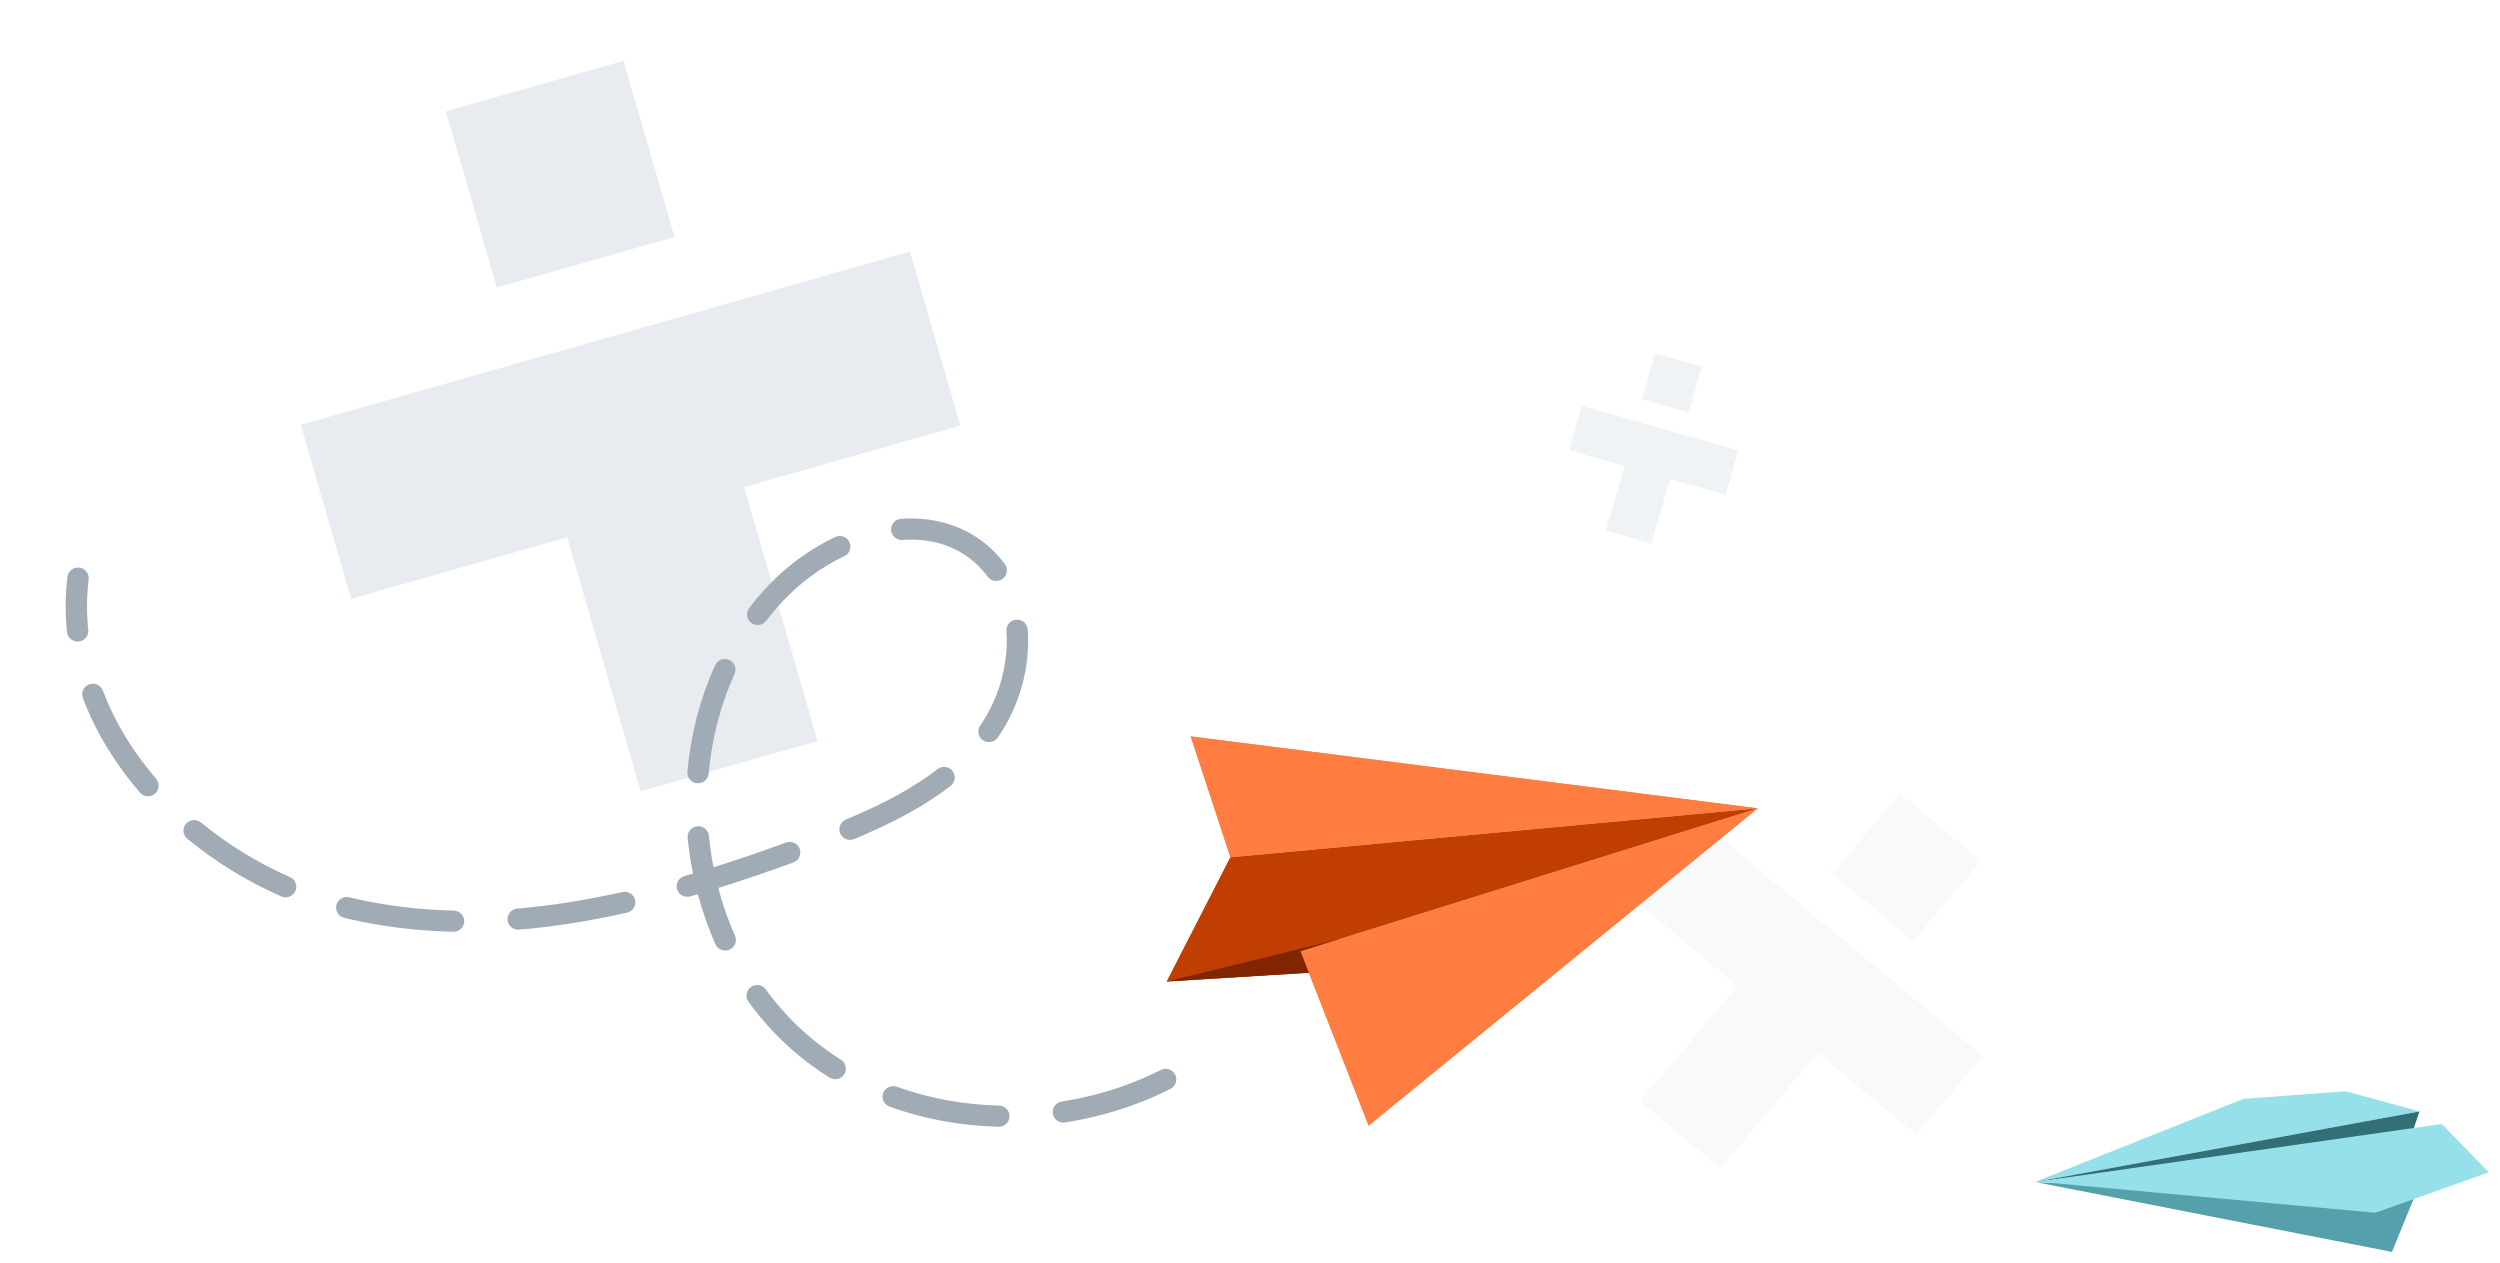 <svg width="568" height="287" viewBox="0 0 568 287" fill="none" xmlns="http://www.w3.org/2000/svg">
<path opacity="0.08" fill-rule="evenodd" clip-rule="evenodd" d="M416.29 198.491L434.675 213.791L450.102 195.558L431.717 180.258L416.29 198.491ZM372.651 250.206L394.773 224.059L372.487 205.514L387.646 187.597L450.462 239.87L435.303 257.787L413.011 239.236L390.888 265.383L372.651 250.206Z" fill="#A0AFC3"/>
<path opacity="0.16" fill-rule="evenodd" clip-rule="evenodd" d="M373.048 90.748L383.622 93.755L386.654 83.269L376.08 80.262L373.048 90.748ZM364.862 120.591L369.114 105.883L356.496 102.295L359.41 92.217L394.976 102.331L392.062 112.409L379.44 108.82L375.188 123.528L364.862 120.591Z" fill="#A0AFC3"/>
<path opacity="0.24" fill-rule="evenodd" clip-rule="evenodd" d="M112.881 65.328L153.254 53.847L141.677 13.808L101.304 25.289L112.881 65.328ZM145.559 179.788L128.876 122.087L79.766 136.053L68.334 96.515L206.756 57.151L218.187 96.689L169.064 110.659L185.747 168.359L145.559 179.788Z" fill="#A0AFC3"/>
<path fill-rule="evenodd" clip-rule="evenodd" d="M295.466 216.117L265.102 222.99L279.558 194.785L399.342 183.659L295.466 216.117Z" fill="#BF3E00"/>
<path fill-rule="evenodd" clip-rule="evenodd" d="M265.102 222.993L316.685 219.814L304.042 213.44L265.102 222.993Z" fill="#802500"/>
<path fill-rule="evenodd" clip-rule="evenodd" d="M399.34 183.658L279.559 194.788L270.534 167.315L399.34 183.658Z" fill="#FF7D40"/>
<path fill-rule="evenodd" clip-rule="evenodd" d="M310.95 255.723L295.467 216.121L399.34 183.659L310.95 255.723Z" fill="#FF7D40"/>
<path fill-rule="evenodd" clip-rule="evenodd" d="M295.466 216.117L265.102 222.99L279.558 194.785L399.342 183.659L295.466 216.117Z" fill="#BF3E00"/>
<path fill-rule="evenodd" clip-rule="evenodd" d="M265.102 222.993L316.685 219.814L304.042 213.44L265.102 222.993Z" fill="#802500"/>
<path fill-rule="evenodd" clip-rule="evenodd" d="M399.34 183.658L279.559 194.788L270.534 167.315L399.34 183.658Z" fill="#FF7D40"/>
<path fill-rule="evenodd" clip-rule="evenodd" d="M310.95 255.723L295.467 216.121L399.34 183.659L310.95 255.723Z" fill="#FF7D40"/>
<path fill-rule="evenodd" clip-rule="evenodd" d="M228.657 143.371C229.198 150.705 226.974 158.729 222.703 164.83C222.26 165.463 222.164 166.226 222.374 166.906C222.527 167.404 222.844 167.863 223.308 168.179C224.41 168.935 225.924 168.665 226.685 167.58C231.644 160.489 234.129 151.543 233.497 143.019C233.389 141.698 232.234 140.697 230.899 140.795C229.561 140.893 228.558 142.048 228.657 143.371ZM204.703 117.874C203.365 117.964 202.359 119.118 202.454 120.441C202.465 120.627 202.501 120.809 202.556 120.978C202.876 122.029 203.895 122.755 205.041 122.675C211.013 122.258 216.191 123.698 220.446 126.955C221.938 128.103 223.263 129.461 224.373 130.99C225.16 132.066 226.675 132.315 227.761 131.534C228.845 130.757 229.098 129.247 228.31 128.175C226.923 126.274 225.275 124.58 223.411 123.147C218.264 119.199 211.796 117.381 204.703 117.874ZM241.214 250.277C239.893 250.482 238.985 251.713 239.195 253.024C239.214 253.143 239.239 253.252 239.272 253.361C239.62 254.489 240.759 255.219 241.968 255.031C245.763 254.441 249.533 253.582 253.178 252.477C257.597 251.141 261.889 249.43 265.93 247.385C267.128 246.787 267.615 245.342 266.992 244.155C266.386 242.966 264.927 242.495 263.735 243.102C259.94 245.011 255.911 246.623 251.761 247.875C248.333 248.913 244.786 249.719 241.214 250.277ZM213.005 174.746C207.685 178.861 201.068 182.502 192.192 186.203C191.035 186.684 190.455 187.953 190.811 189.122C190.817 189.137 190.822 189.154 190.828 189.17C190.849 189.231 190.87 189.294 190.895 189.352C191.418 190.578 192.838 191.154 194.074 190.639C203.354 186.769 210.322 182.926 215.991 178.544C217.047 177.726 217.231 176.212 216.415 175.162C215.59 174.115 214.064 173.928 213.005 174.746ZM174.454 133.152C172.974 134.723 171.547 136.403 170.213 138.151C169.729 138.789 169.611 139.592 169.83 140.305C169.973 140.773 170.259 141.203 170.686 141.517C171.751 142.323 173.275 142.114 174.084 141.053C175.313 139.442 176.633 137.883 177.999 136.436C181.882 132.309 186.668 128.82 191.844 126.349C193.051 125.773 193.557 124.332 192.976 123.135C192.395 121.939 190.945 121.438 189.739 122.014C184.026 124.738 178.736 128.595 174.454 133.152ZM203.767 246.911C202.51 246.46 201.114 247.103 200.658 248.353C200.475 248.865 200.469 249.395 200.618 249.872C200.832 250.573 201.366 251.17 202.112 251.436C209.919 254.243 218.25 255.78 226.871 256.005C228.21 256.04 229.327 254.993 229.362 253.664C229.401 252.333 228.336 251.232 226.997 251.197C218.902 250.984 211.085 249.545 203.767 246.911ZM162.47 151.137C159.065 158.643 156.949 166.787 156.177 175.341C156.148 175.659 156.182 175.969 156.271 176.26C156.55 177.164 157.36 177.865 158.375 177.954C159.708 178.071 160.888 177.095 161.007 175.77C161.736 167.752 163.712 160.127 166.896 153.114C167.449 151.908 166.905 150.479 165.681 149.933C164.457 149.387 163.02 149.927 162.47 151.137ZM173.997 224.809C173.214 223.729 171.698 223.484 170.614 224.261C169.746 224.881 169.414 225.957 169.707 226.915C169.783 227.164 169.898 227.4 170.061 227.62C173.162 231.882 176.717 235.744 180.631 239.085C183.073 241.166 185.706 243.096 188.457 244.82C189.588 245.529 191.089 245.196 191.804 244.075C192.528 242.951 192.18 241.464 191.053 240.755C188.498 239.154 186.056 237.365 183.797 235.436C180.17 232.341 176.875 228.764 173.997 224.809ZM155.488 199.038C154.201 199.409 153.461 200.741 153.834 202.017C153.836 202.029 153.838 202.042 153.844 202.051C154.229 203.309 155.564 204.025 156.837 203.661C157.029 203.605 157.22 203.55 157.411 203.494C157.791 203.385 158.17 203.276 158.549 203.161C159.588 207.058 160.931 210.88 162.543 214.526C163.084 215.743 164.516 216.297 165.743 215.761C166.966 215.228 167.543 213.815 166.987 212.591C165.449 209.122 164.173 205.471 163.191 201.752C168.573 200.068 174.182 198.161 180.255 195.947C181.516 195.492 182.155 194.094 181.697 192.863C181.239 191.613 179.842 190.973 178.588 191.433C172.723 193.563 167.303 195.412 162.11 197.044C161.648 194.682 161.299 192.292 161.066 189.891C160.923 188.543 159.746 187.594 158.417 187.726C157.081 187.856 156.107 189.031 156.234 190.352C156.499 193.079 156.908 195.787 157.451 198.463C156.796 198.66 156.142 198.849 155.488 199.038ZM117.526 206.428C116.189 206.538 115.2 207.703 115.316 209.026C115.329 209.2 115.363 209.369 115.412 209.526C115.739 210.59 116.774 211.314 117.939 211.218C125.696 210.569 133.947 209.271 142.465 207.357C143.773 207.067 144.59 205.779 144.293 204.481C144.031 203.237 142.703 202.369 141.393 202.668C133.09 204.527 125.063 205.792 117.526 206.428ZM79.375 203.866C78.078 203.544 76.759 204.328 76.429 205.616C76.322 206.057 76.341 206.496 76.466 206.901C76.706 207.682 77.337 208.324 78.194 208.538L79.341 208.81C86.865 210.537 94.822 211.509 102.99 211.695C104.334 211.727 105.448 210.671 105.474 209.345C105.517 208.014 104.444 206.916 103.108 206.886C95.264 206.709 87.636 205.774 80.44 204.125L79.375 203.866ZM45.654 186.872C44.62 186.024 43.093 186.165 42.238 187.19C41.7 187.835 41.558 188.681 41.788 189.424C41.92 189.863 42.178 190.267 42.563 190.574C49.038 195.889 56.222 200.297 63.908 203.671C65.138 204.21 66.573 203.658 67.116 202.442C67.653 201.23 67.101 199.807 65.875 199.269C58.592 196.074 51.789 191.904 45.654 186.872ZM23.372 156.91C22.9 155.665 21.502 155.033 20.247 155.497C19.044 155.946 18.405 157.248 18.779 158.452C18.795 158.503 18.806 158.553 18.826 158.596C21.689 166.172 26.048 173.394 31.774 180.068C32.646 181.079 34.175 181.203 35.198 180.339C36.222 179.476 36.327 177.956 35.475 176.948C30.109 170.696 26.039 163.956 23.372 156.91ZM17.886 145.753C16.713 145.872 15.647 145.138 15.315 144.061C15.268 143.913 15.238 143.764 15.222 143.606C14.784 139.43 14.818 135.21 15.325 131.064C15.484 129.741 16.69 128.802 18.019 128.962C19.35 129.115 20.3 130.32 20.138 131.638C19.681 135.429 19.652 139.287 20.052 143.108C20.188 144.43 19.22 145.611 17.886 145.753Z" fill="#A0ABB5"/>
<path fill-rule="evenodd" clip-rule="evenodd" d="M532.9 247.935L549.704 252.512L462.33 268.55L509.697 249.668L532.9 247.935Z" fill="#95E0E9"/>
<path fill-rule="evenodd" clip-rule="evenodd" d="M548.021 257.492L462.329 268.556L549.704 252.519L548.021 257.492Z" fill="#336F77"/>
<path fill-rule="evenodd" clip-rule="evenodd" d="M548.512 272.071L543.444 284.435L462.539 268.58L548.641 271.909L548.512 272.071Z" fill="#55A0AA"/>
<path fill-rule="evenodd" clip-rule="evenodd" d="M565.43 266.348L539.7 275.542L462.885 268.477L554.76 255.365L565.43 266.348Z" fill="#95E0E9"/>
</svg>
